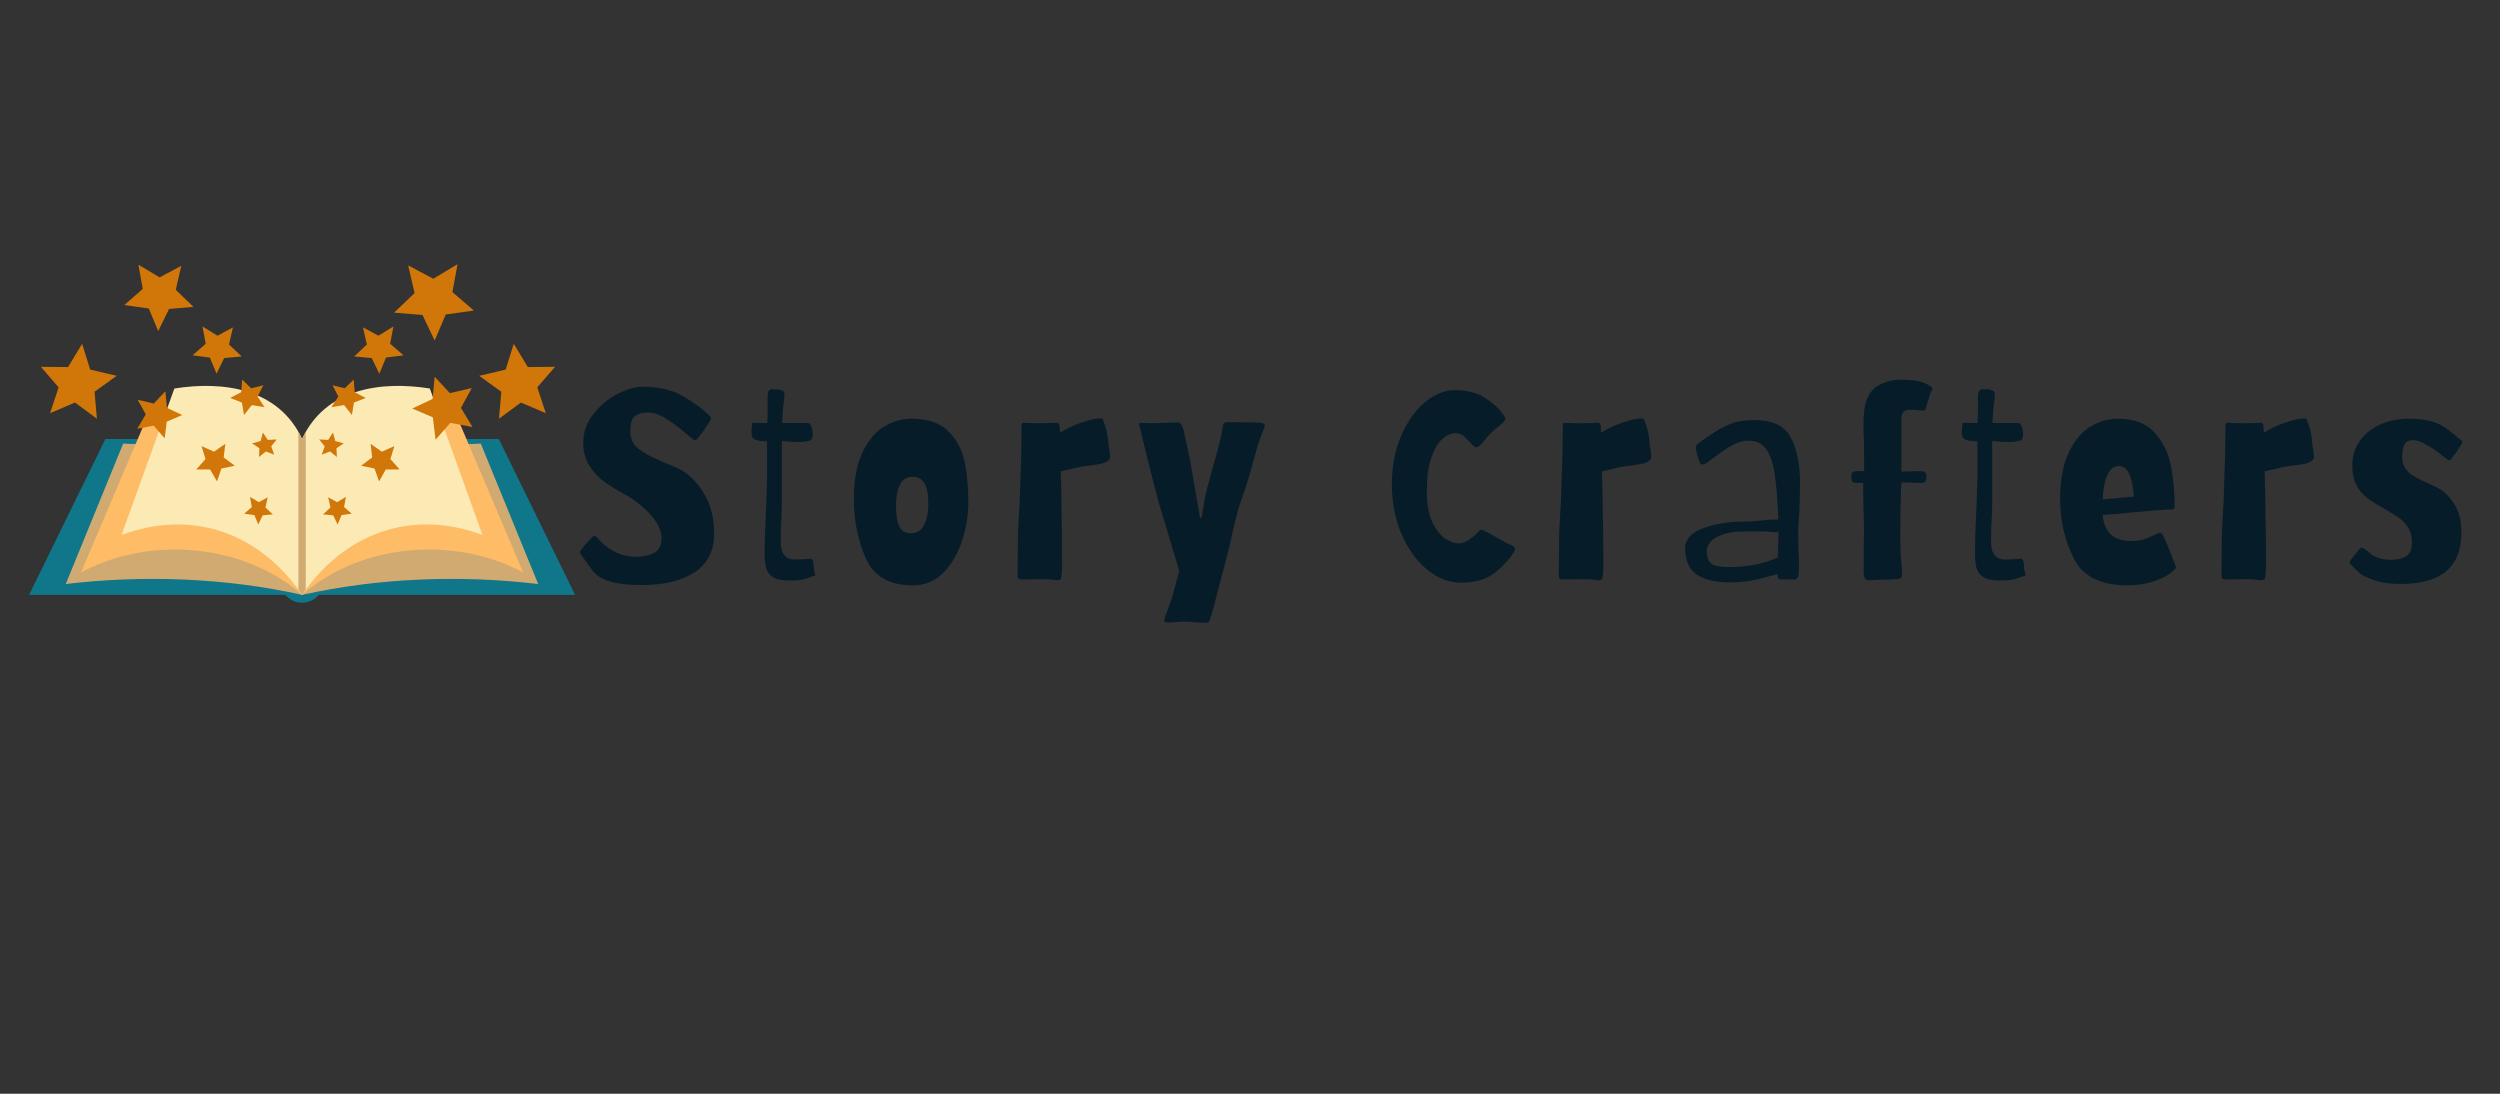 <svg xmlns="http://www.w3.org/2000/svg" xmlns:xlink="http://www.w3.org/1999/xlink" width="800" zoomAndPan="magnify" viewBox="0 0 600 262.5" height="350" preserveAspectRatio="xMidYMid meet" version="1.0"><rect x="0" y="0" width="600" height="262.5" fill="#333333" stroke="none"/><defs><g/><clipPath id="949bd6cc98"><path d="M 6.984 105 L 73 105 L 73 143 L 6.984 143 Z M 6.984 105 " clip-rule="nonzero"/></clipPath><clipPath id="01701ad373"><path d="M 67.262 105.344 L 137.984 105.344 L 137.984 144.648 L 67.262 144.648 Z M 67.262 105.344 " clip-rule="nonzero"/></clipPath><clipPath id="34ba44944a"><path d="M 9 63.414 L 67 63.414 L 67 126 L 9 126 Z M 9 63.414 " clip-rule="nonzero"/></clipPath><clipPath id="ef170faaad"><path d="M 94 63.414 L 114 63.414 L 114 82 L 94 82 Z M 94 63.414 " clip-rule="nonzero"/></clipPath></defs><g clip-path="url(#949bd6cc98)"><path fill="#10778a" d="M 72.504 142.766 L 6.984 142.766 L 25.301 105.359 L 72.504 105.359 L 72.504 142.766 " fill-opacity="1" fill-rule="evenodd"/></g><g clip-path="url(#01701ad373)"><path fill="#10778a" d="M 76.488 142.766 L 138.02 142.766 L 119.707 105.359 L 72.504 105.359 L 72.504 134.352 C 69.625 134.352 67.359 136.68 67.359 139.5 C 67.359 142.379 69.625 144.648 72.504 144.648 C 74.109 144.648 75.547 143.93 76.488 142.766 " fill-opacity="1" fill-rule="evenodd"/></g><path fill="#d1aa72" d="M 72.504 142.766 C 54.188 138.672 34.379 137.953 15.785 140.164 C 20.375 128.93 24.969 117.699 29.562 106.465 C 33.492 106.742 40.297 106.301 44.227 106.578 C 51.863 111.168 57.949 116.922 65.586 121.574 C 67.855 128.656 70.18 135.68 72.504 142.766 " fill-opacity="1" fill-rule="evenodd"/><path fill="#d1aa72" d="M 72.504 142.766 C 90.82 138.672 110.629 137.953 129.164 140.164 C 124.574 128.93 119.98 117.699 115.391 106.465 C 111.516 106.742 104.652 106.301 100.727 106.578 C 93.145 111.168 87.059 116.922 79.418 121.574 C 77.094 128.656 74.828 135.68 72.504 142.766 " fill-opacity="1" fill-rule="evenodd"/><path fill="#ffbc66" d="M 72.504 142.766 C 58.449 130.371 35.762 128.543 19.438 137.395 C 24.691 125.004 29.949 112.664 35.207 100.32 C 48.484 97.832 60.938 99.27 72.504 105.359 L 72.504 142.766 " fill-opacity="1" fill-rule="evenodd"/><path fill="#ffbc66" d="M 72.504 142.766 C 86.559 130.371 109.191 128.543 125.57 137.395 C 120.312 125.004 115.059 112.664 109.801 100.32 C 96.52 97.832 84.016 99.27 72.504 105.359 L 72.504 142.766 " fill-opacity="1" fill-rule="evenodd"/><path fill="#fbeab4" d="M 72.504 142.766 C 62.598 128.266 46.605 121.957 29.176 128.379 C 33.383 116.645 37.641 104.914 41.848 93.242 C 53.633 91.359 66.914 93.242 72.504 105.359 C 78.09 93.242 91.371 91.359 103.16 93.242 C 107.363 104.914 111.57 116.645 115.777 128.379 C 98.348 121.957 82.41 128.266 72.504 142.766 " fill-opacity="1" fill-rule="evenodd"/><path fill="#d1aa72" d="M 72.504 142.766 C 72.227 142.379 71.895 141.938 71.617 141.492 L 71.617 103.645 C 71.895 104.195 72.227 104.75 72.504 105.359 C 72.781 104.75 73.055 104.195 73.387 103.645 L 73.387 141.492 C 73.113 141.938 72.781 142.379 72.504 142.766 " fill-opacity="1" fill-rule="evenodd"/><g clip-path="url(#34ba44944a)"><path fill="#d17609" d="M 33.215 63.523 L 38.305 66.566 L 43.508 63.801 L 42.18 69.555 L 46.438 73.652 L 40.574 74.148 L 37.973 79.461 L 35.707 74.039 L 29.84 73.207 L 34.266 69.336 Z M 9.809 88.039 L 16.336 88.094 L 19.711 82.504 L 21.648 88.703 L 28.016 90.195 L 22.699 94.016 L 23.254 100.488 L 17.996 96.613 L 12.02 99.16 L 14.07 92.965 Z M 33.051 95.953 L 36.922 96.836 L 39.688 93.902 L 40.078 97.887 L 43.727 99.602 L 40.02 101.207 L 39.523 105.195 L 36.867 102.148 L 32.938 102.922 L 34.984 99.438 Z M 58.117 91.082 L 60.273 93.184 L 63.207 92.465 L 61.824 95.176 L 63.48 97.723 L 60.438 97.223 L 58.559 99.602 L 58.059 96.613 L 55.238 95.508 L 57.895 94.125 Z M 63.098 103.809 L 64.258 105.578 L 66.418 105.469 L 65.09 107.129 L 65.809 109.121 L 63.812 108.348 L 62.156 109.676 L 62.266 107.574 L 60.496 106.41 L 62.543 105.859 Z M 48.375 107.074 L 51.367 108.402 L 54.078 106.52 L 53.688 109.785 L 56.344 111.777 L 53.137 112.441 L 52.086 115.539 L 50.426 112.664 L 47.102 112.664 L 49.32 110.172 Z M 59.996 119.25 L 62.098 120.52 L 64.258 119.355 L 63.707 121.793 L 65.477 123.453 L 63.039 123.676 L 61.988 125.887 L 61.047 123.621 L 58.613 123.289 L 60.438 121.684 Z M 48.598 78.355 L 52.195 80.566 L 55.902 78.578 L 54.961 82.672 L 58.004 85.551 L 53.801 85.938 L 51.973 89.699 L 50.367 85.824 L 46.219 85.27 L 49.375 82.504 L 48.598 78.355 " fill-opacity="1" fill-rule="evenodd"/></g><g clip-path="url(#ef170faaad)"><path fill="#d17609" d="M 109.801 63.414 L 103.988 66.898 L 97.957 63.691 L 99.504 70.332 L 94.582 75.035 L 101.391 75.59 L 104.32 81.73 L 106.977 75.477 L 113.727 74.535 L 108.582 70.109 L 109.801 63.414 " fill-opacity="1" fill-rule="evenodd"/></g><path fill="#d17609" d="M 133.207 88.039 L 126.676 88.094 L 123.301 82.504 L 121.363 88.703 L 115.004 90.195 L 120.312 94.016 L 119.762 100.488 L 125.016 96.613 L 130.992 99.16 L 128.949 92.965 L 133.207 88.039 " fill-opacity="1" fill-rule="evenodd"/><path fill="#d17609" d="M 113.23 93.129 L 107.973 94.348 L 104.32 90.418 L 103.824 95.73 L 98.953 98.055 L 103.879 100.156 L 104.543 105.527 L 108.082 101.484 L 113.398 102.48 L 110.629 97.887 L 113.23 93.129 " fill-opacity="1" fill-rule="evenodd"/><path fill="#d17609" d="M 84.898 91.082 L 82.742 93.184 L 79.809 92.465 L 81.191 95.176 L 79.531 97.723 L 82.574 97.223 L 84.457 99.602 L 84.953 96.613 L 87.777 95.508 L 85.121 94.125 L 84.898 91.082 " fill-opacity="1" fill-rule="evenodd"/><path fill="#d17609" d="M 79.918 103.809 L 78.754 105.578 L 76.598 105.469 L 77.926 107.129 L 77.207 109.121 L 79.199 108.348 L 80.859 109.676 L 80.75 107.574 L 82.516 106.41 L 80.469 105.859 L 79.918 103.809 " fill-opacity="1" fill-rule="evenodd"/><path fill="#d17609" d="M 94.641 107.074 L 91.648 108.402 L 88.938 106.52 L 89.324 109.785 L 86.668 111.777 L 89.879 112.441 L 90.984 115.539 L 92.59 112.664 L 95.91 112.664 L 93.695 110.172 L 94.641 107.074 " fill-opacity="1" fill-rule="evenodd"/><path fill="#d17609" d="M 83.02 119.25 L 80.914 120.52 L 78.754 119.355 L 79.312 121.793 L 77.539 123.453 L 79.973 123.676 L 81.027 125.887 L 81.969 123.621 L 84.402 123.289 L 82.574 121.684 L 83.02 119.25 " fill-opacity="1" fill-rule="evenodd"/><path fill="#d17609" d="M 94.414 78.355 L 90.82 80.566 L 87.113 78.574 L 88.055 82.672 L 85.012 85.547 L 89.215 85.934 L 91.039 89.699 L 92.645 85.824 L 96.852 85.27 L 93.641 82.504 L 94.414 78.355 " fill-opacity="1" fill-rule="evenodd"/><g fill="#071c29" fill-opacity="1"><g transform="translate(136.817, 139.063)"><g><path d="M 17.094 1.359 C 10.906 1.359 6.973 0.164 5.297 -2.219 C 3.617 -4.613 2.734 -5.852 2.641 -5.938 C 2.473 -6.156 2.391 -6.367 2.391 -6.578 C 2.391 -6.711 2.562 -6.992 2.906 -7.422 C 3.457 -8.191 4.273 -9.113 5.359 -10.188 C 5.523 -10.363 5.695 -10.453 5.875 -10.453 C 6.082 -10.453 6.316 -10.289 6.578 -9.969 C 6.836 -9.645 7.051 -9.395 7.219 -9.219 C 9.758 -6.688 12.645 -5.422 15.875 -5.422 C 17.508 -5.422 18.926 -5.734 20.125 -6.359 C 21.332 -6.984 21.938 -8.156 21.938 -9.875 C 21.938 -12.844 19.594 -16.004 14.906 -19.359 C 14.125 -19.867 13.391 -20.297 12.703 -20.641 C 10.898 -21.629 9.352 -22.598 8.062 -23.547 C 6.77 -24.492 5.629 -25.738 4.641 -27.281 C 3.648 -28.832 3.156 -30.641 3.156 -32.703 C 3.156 -35.285 3.961 -37.609 5.578 -39.672 C 7.191 -41.742 9.129 -43.359 11.391 -44.516 C 13.648 -45.672 15.617 -46.25 17.297 -46.25 C 21.379 -46.25 24.742 -45.441 27.391 -43.828 C 30.035 -42.223 32.086 -40.688 33.547 -39.219 C 33.723 -39.051 33.812 -38.859 33.812 -38.641 C 33.812 -38.516 33.754 -38.352 33.641 -38.156 C 33.535 -37.969 33.461 -37.828 33.422 -37.734 C 33.203 -37.441 32.844 -36.914 32.344 -36.156 C 31.852 -35.406 31.457 -34.859 31.156 -34.516 C 31.031 -34.336 30.891 -34.148 30.734 -33.953 C 30.586 -33.766 30.457 -33.629 30.344 -33.547 C 30.238 -33.461 30.082 -33.422 29.875 -33.422 C 29.781 -33.422 29.57 -33.555 29.25 -33.828 C 28.938 -34.109 28.629 -34.359 28.328 -34.578 C 26.598 -36.086 24.914 -37.379 23.281 -38.453 C 21.656 -39.523 20.086 -40.062 18.578 -40.062 C 17.379 -40.062 16.391 -39.789 15.609 -39.25 C 14.836 -38.719 14.453 -37.504 14.453 -35.609 C 14.453 -33.766 15.141 -32.32 16.516 -31.281 C 17.891 -30.25 19.719 -29.266 22 -28.328 C 22.219 -28.234 23.473 -27.691 25.766 -26.703 C 28.066 -25.711 30.109 -23.82 31.891 -21.031 C 33.68 -18.238 34.578 -14.906 34.578 -11.031 C 34.578 -6.906 33.031 -3.805 29.938 -1.734 C 26.844 0.328 22.562 1.359 17.094 1.359 Z M 17.094 1.359 "/></g></g></g><g fill="#071c29" fill-opacity="1"><g transform="translate(179.382, 139.063)"><g><path d="M 10.062 0.266 C 8.344 0.266 7.051 0.004 6.188 -0.516 C 5.332 -1.035 4.773 -1.754 4.516 -2.672 C 4.254 -3.598 4.125 -4.859 4.125 -6.453 L 4.188 -10.453 L 4.516 -18.062 L 4.703 -23.734 L 4.703 -33.156 C 2.641 -33.156 1.457 -33.5 1.156 -34.188 C 1.031 -34.531 0.969 -34.898 0.969 -35.297 C 0.969 -35.723 1 -36.129 1.062 -36.516 C 1.125 -36.898 1.156 -37.266 1.156 -37.609 C 1.938 -37.566 3.117 -37.547 4.703 -37.547 L 4.781 -37.812 L 4.844 -40.25 L 4.844 -43.031 C 4.801 -44.062 4.875 -44.758 5.062 -45.125 C 5.258 -45.488 5.551 -45.672 5.938 -45.672 C 6.156 -45.672 6.328 -45.648 6.453 -45.609 L 6.578 -45.609 C 6.66 -45.609 6.812 -45.617 7.031 -45.641 C 7.25 -45.66 7.441 -45.629 7.609 -45.547 C 8.473 -45.422 8.906 -45.055 8.906 -44.453 C 8.906 -44.316 8.863 -43.82 8.781 -42.969 C 8.562 -41.457 8.41 -39.648 8.328 -37.547 L 14.516 -37.547 C 14.859 -37.547 15.133 -37.254 15.344 -36.672 C 15.562 -36.098 15.672 -35.488 15.672 -34.844 C 15.672 -33.977 15.477 -33.484 15.094 -33.359 C 14.281 -33.098 13.289 -32.969 12.125 -32.969 C 11.094 -32.969 9.805 -33.051 8.266 -33.219 L 8.266 -17.938 L 8.188 -15.359 C 8.062 -13.68 8 -11.938 8 -10.125 L 8 -8.844 C 8 -7.469 8.301 -6.445 8.906 -5.781 C 9.508 -5.113 10.305 -4.781 11.297 -4.781 C 12.234 -4.781 13.047 -4.812 13.734 -4.875 C 14.43 -4.938 14.926 -4.969 15.219 -4.969 C 15.695 -4.969 15.938 -4.129 15.938 -2.453 L 16.188 -1.422 C 16.32 -1.117 16.301 -0.945 16.125 -0.906 C 14.75 -0.383 13.727 -0.062 13.062 0.062 C 12.395 0.195 11.395 0.266 10.062 0.266 Z M 10.062 0.266 "/></g></g></g><g fill="#071c29" fill-opacity="1"><g transform="translate(202.343, 139.063)"><g><path d="M 16.781 1.422 C 11.102 1.422 7.316 -0.758 5.422 -5.125 C 3.523 -9.488 2.578 -14.164 2.578 -19.156 C 2.578 -23.977 3.305 -27.836 4.766 -30.734 C 6.234 -33.641 8.008 -35.672 10.094 -36.828 C 12.176 -37.992 14.273 -38.578 16.391 -38.578 C 20.348 -38.578 23.336 -37.535 25.359 -35.453 C 27.379 -33.367 28.664 -30.895 29.219 -28.031 C 29.781 -25.164 30.062 -21.953 30.062 -18.391 C 30.062 -15.504 29.578 -12.523 28.609 -9.453 C 27.641 -6.379 26.156 -3.797 24.156 -1.703 C 22.156 0.379 19.695 1.422 16.781 1.422 Z M 16.328 -11.094 C 17.742 -11.094 18.785 -11.758 19.453 -13.094 C 20.117 -14.426 20.453 -16.039 20.453 -17.938 C 20.453 -20.383 20.141 -22.113 19.516 -23.125 C 18.891 -24.133 17.953 -24.641 16.703 -24.641 C 14.035 -24.641 12.703 -22.234 12.703 -17.422 C 12.703 -15.609 12.938 -14.098 13.406 -12.891 C 13.883 -11.691 14.859 -11.094 16.328 -11.094 Z M 16.328 -11.094 "/></g></g></g><g fill="#071c29" fill-opacity="1"><g transform="translate(240.394, 139.063)"><g><path d="M 13.219 0.188 C 13.176 0.188 12.844 0.145 12.219 0.062 C 11.602 -0.02 10.773 -0.062 9.734 -0.062 L 4.781 0 C 4.133 0 3.812 -0.258 3.812 -0.781 C 3.812 -0.945 3.82 -1.523 3.844 -2.516 C 3.863 -3.504 3.875 -5.203 3.875 -7.609 C 3.875 -10.066 3.945 -12.43 4.094 -14.703 C 4.25 -16.984 4.328 -18.254 4.328 -18.516 L 4.703 -30.188 L 4.781 -36.844 C 4.781 -37.312 4.883 -37.566 5.094 -37.609 C 5.312 -37.609 5.785 -37.586 6.516 -37.547 C 7.242 -37.504 8.172 -37.484 9.297 -37.484 C 10.148 -37.484 10.992 -37.504 11.828 -37.547 C 12.672 -37.586 13.18 -37.609 13.359 -37.609 C 13.484 -37.609 13.598 -37.531 13.703 -37.375 C 13.816 -37.227 13.875 -37.113 13.875 -37.031 L 14 -35.219 C 15.457 -36.164 17.164 -36.973 19.125 -37.641 C 21.082 -38.305 22.578 -38.641 23.609 -38.641 C 23.867 -38.641 24.039 -38.617 24.125 -38.578 C 24.219 -38.535 24.316 -38.352 24.422 -38.031 C 24.523 -37.707 24.617 -37.438 24.703 -37.219 C 25.141 -36.145 25.422 -34.859 25.547 -33.359 C 25.586 -32.672 25.695 -31.875 25.875 -30.969 C 25.957 -30.582 26 -30.109 26 -29.547 C 26 -29.203 25.977 -29.008 25.938 -28.969 C 25.594 -28.445 25.078 -28.086 24.391 -27.891 C 23.703 -27.703 22.691 -27.523 21.359 -27.359 C 19.68 -27.18 18.238 -26.922 17.031 -26.578 L 14.188 -25.938 L 14.266 -23.359 C 14.266 -21.93 14.285 -21.195 14.328 -21.156 L 14.391 -15.672 C 14.473 -12.836 14.516 -8.969 14.516 -4.062 C 14.516 -2.164 14.43 -0.898 14.266 -0.266 C 14.266 0.035 13.914 0.188 13.219 0.188 Z M 13.219 0.188 "/></g></g></g><g fill="#071c29" fill-opacity="1"><g transform="translate(272.577, 139.063)"><g><path d="M 16.703 10.391 C 16.055 10.43 15.156 10.391 14 10.266 C 13.133 10.172 12.297 10.125 11.484 10.125 C 11.305 10.125 10.773 10.156 9.891 10.219 C 9.016 10.289 8.297 10.328 7.734 10.328 C 7.266 10.328 7.008 10.305 6.969 10.266 C 6.883 10.211 6.844 10.082 6.844 9.875 C 6.844 9.613 6.895 9.352 7 9.094 C 7.102 8.832 7.156 8.68 7.156 8.641 L 8.062 6.125 C 8.145 5.957 8.227 5.723 8.312 5.422 C 8.406 5.117 8.535 4.754 8.703 4.328 L 10.453 -2 L 5.422 -18.781 C 4.734 -21.352 3.926 -24.5 3 -28.219 C 2.07 -31.945 1.375 -34.801 0.906 -36.781 C 0.82 -37.031 0.781 -37.176 0.781 -37.219 C 0.781 -37.477 0.992 -37.609 1.422 -37.609 C 1.68 -37.609 1.973 -37.586 2.297 -37.547 C 2.617 -37.504 2.953 -37.484 3.297 -37.484 L 6 -37.547 L 9.422 -37.672 C 10.109 -37.711 10.555 -37.625 10.766 -37.406 C 10.984 -37.195 11.18 -36.789 11.359 -36.188 C 11.359 -36.445 11.914 -33.953 13.031 -28.703 L 14.578 -19.734 L 15.422 -14.844 L 15.812 -14.844 L 16.516 -18.969 C 16.598 -19.738 16.844 -20.852 17.25 -22.312 C 17.664 -23.781 17.914 -24.688 18 -25.031 C 18.258 -26.145 18.625 -27.457 19.094 -28.969 C 19.227 -29.477 19.52 -30.57 19.969 -32.25 C 20.414 -33.938 20.688 -35.188 20.781 -36 C 20.863 -36.812 21.02 -37.316 21.25 -37.516 C 21.488 -37.711 21.781 -37.797 22.125 -37.766 C 22.469 -37.742 22.707 -37.734 22.844 -37.734 C 26.582 -37.734 28.945 -37.691 29.938 -37.609 C 30.625 -37.523 30.969 -37.332 30.969 -37.031 C 30.969 -36.945 30.926 -36.688 30.844 -36.25 C 30.707 -36 30.52 -35.57 30.281 -34.969 C 30.051 -34.363 29.867 -33.867 29.734 -33.484 C 29.305 -32.191 29.094 -31.547 29.094 -31.547 C 27.594 -25.828 26.328 -21.633 25.297 -18.969 C 24.859 -17.801 24.379 -16.129 23.859 -13.953 C 23.348 -11.785 23.031 -10.406 22.906 -9.812 C 22.645 -8.52 22.344 -7.27 22 -6.062 C 21.613 -4.426 21.117 -2.516 20.516 -0.328 L 19.094 5.094 C 18.969 5.781 18.723 6.703 18.359 7.859 C 17.992 9.023 17.785 9.676 17.734 9.812 C 17.691 10.195 17.348 10.391 16.703 10.391 Z M 16.703 10.391 "/></g></g></g><g fill="#071c29" fill-opacity="1"><g transform="translate(309.467, 139.063)"><g/></g></g><g fill="#071c29" fill-opacity="1"><g transform="translate(331.654, 139.063)"><g><path d="M 18.906 0.781 C 16.102 0.781 13.422 -0.258 10.859 -2.344 C 8.305 -4.438 6.254 -7.289 4.703 -10.906 C 3.16 -14.52 2.391 -18.5 2.391 -22.844 C 2.391 -27.145 3.129 -31.016 4.609 -34.453 C 6.098 -37.891 8.004 -40.578 10.328 -42.516 C 12.648 -44.453 15.035 -45.422 17.484 -45.422 C 20.535 -45.422 22.992 -44.785 24.859 -43.516 C 26.734 -42.242 28.082 -41.031 28.906 -39.875 C 29.07 -39.613 29.227 -39.375 29.375 -39.156 C 29.531 -38.945 29.609 -38.734 29.609 -38.516 C 29.609 -38.254 29.375 -37.91 28.906 -37.484 C 26.926 -35.93 25.504 -34.578 24.641 -33.422 C 24.211 -32.859 23.848 -32.438 23.547 -32.156 C 23.242 -31.875 22.941 -31.734 22.641 -31.734 C 22.336 -31.734 21.992 -31.953 21.609 -32.391 C 20.711 -33.379 20.016 -34.078 19.516 -34.484 C 19.023 -34.891 18.43 -35.094 17.734 -35.094 C 16.66 -35.094 15.598 -34.641 14.547 -33.734 C 13.492 -32.836 12.602 -31.344 11.875 -29.25 C 11.145 -27.164 10.781 -24.488 10.781 -21.219 C 10.781 -18.039 11.238 -15.516 12.156 -13.641 C 13.082 -11.773 14.133 -10.473 15.312 -9.734 C 16.5 -9.004 17.523 -8.641 18.391 -8.641 C 19.16 -8.641 19.953 -8.91 20.766 -9.453 C 21.586 -9.992 22.301 -10.562 22.906 -11.156 C 22.988 -11.25 23.125 -11.398 23.312 -11.609 C 23.508 -11.828 23.695 -11.938 23.875 -11.938 C 24.082 -11.938 24.336 -11.848 24.641 -11.672 L 30.125 -8.641 C 30.301 -8.555 30.57 -8.438 30.938 -8.281 C 31.301 -8.133 31.555 -7.992 31.703 -7.859 C 31.859 -7.734 31.938 -7.566 31.938 -7.359 C 31.938 -7.141 31.867 -6.898 31.734 -6.641 C 30.797 -5.055 29.316 -3.422 27.297 -1.734 C 25.273 -0.055 22.477 0.781 18.906 0.781 Z M 18.906 0.781 "/></g></g></g><g fill="#071c29" fill-opacity="1"><g transform="translate(370.285, 139.063)"><g><path d="M 13.219 0.188 C 13.176 0.188 12.844 0.145 12.219 0.062 C 11.602 -0.02 10.773 -0.062 9.734 -0.062 L 4.781 0 C 4.133 0 3.812 -0.258 3.812 -0.781 C 3.812 -0.945 3.82 -1.523 3.844 -2.516 C 3.863 -3.504 3.875 -5.203 3.875 -7.609 C 3.875 -10.066 3.945 -12.43 4.094 -14.703 C 4.25 -16.984 4.328 -18.254 4.328 -18.516 L 4.703 -30.188 L 4.781 -36.844 C 4.781 -37.312 4.883 -37.566 5.094 -37.609 C 5.312 -37.609 5.785 -37.586 6.516 -37.547 C 7.242 -37.504 8.172 -37.484 9.297 -37.484 C 10.148 -37.484 10.992 -37.504 11.828 -37.547 C 12.672 -37.586 13.18 -37.609 13.359 -37.609 C 13.484 -37.609 13.598 -37.531 13.703 -37.375 C 13.816 -37.227 13.875 -37.113 13.875 -37.031 L 14 -35.219 C 15.457 -36.164 17.164 -36.973 19.125 -37.641 C 21.082 -38.305 22.578 -38.641 23.609 -38.641 C 23.867 -38.641 24.039 -38.617 24.125 -38.578 C 24.219 -38.535 24.316 -38.352 24.422 -38.031 C 24.523 -37.707 24.617 -37.438 24.703 -37.219 C 25.141 -36.145 25.422 -34.859 25.547 -33.359 C 25.586 -32.672 25.695 -31.875 25.875 -30.969 C 25.957 -30.582 26 -30.109 26 -29.547 C 26 -29.203 25.977 -29.008 25.938 -28.969 C 25.594 -28.445 25.078 -28.086 24.391 -27.891 C 23.703 -27.703 22.691 -27.523 21.359 -27.359 C 19.68 -27.18 18.238 -26.922 17.031 -26.578 L 14.188 -25.938 L 14.266 -23.359 C 14.266 -21.93 14.285 -21.195 14.328 -21.156 L 14.391 -15.672 C 14.473 -12.836 14.516 -8.969 14.516 -4.062 C 14.516 -2.164 14.43 -0.898 14.266 -0.266 C 14.266 0.035 13.914 0.188 13.219 0.188 Z M 13.219 0.188 "/></g></g></g><g fill="#071c29" fill-opacity="1"><g transform="translate(402.468, 139.063)"><g><path d="M 12.328 0.703 C 9.18 0.703 6.66 0.082 4.766 -1.156 C 2.879 -2.406 1.938 -4.625 1.938 -7.812 C 2.156 -9.875 3.68 -11.398 6.516 -12.391 C 9.359 -13.379 12.539 -13.875 16.062 -13.875 C 17.176 -13.875 18.508 -13.957 20.062 -14.125 C 21.613 -14.301 23.035 -14.391 24.328 -14.391 C 24.148 -19.035 23.859 -22.68 23.453 -25.328 C 23.047 -27.973 22.359 -29.961 21.391 -31.297 C 20.422 -32.629 19.055 -33.297 17.297 -33.297 C 16.004 -33.297 14.773 -32.992 13.609 -32.391 C 12.453 -31.785 11.016 -30.836 9.297 -29.547 C 7.867 -28.516 7.156 -28 7.156 -28 C 7.113 -28 6.973 -27.922 6.734 -27.766 C 6.504 -27.617 6.281 -27.566 6.062 -27.609 C 5.676 -27.691 5.484 -27.883 5.484 -28.188 C 5.305 -28.445 5.098 -29.031 4.859 -29.938 C 4.629 -30.844 4.516 -31.488 4.516 -31.875 C 4.516 -32.125 4.773 -32.426 5.297 -32.781 C 7.484 -34.406 9.336 -35.613 10.859 -36.406 C 12.391 -37.207 13.703 -37.711 14.797 -37.922 C 15.898 -38.141 17.18 -38.25 18.641 -38.25 C 22.941 -38.25 25.832 -36.863 27.312 -34.094 C 28.801 -31.32 29.547 -27.633 29.547 -23.031 C 29.547 -21.82 29.504 -20.188 29.422 -18.125 C 29.422 -16.883 29.332 -15.055 29.156 -12.641 L 29.094 -11.094 L 29.156 -7.297 C 29.25 -5.566 29.297 -4.254 29.297 -3.359 L 29.219 -1.422 C 29.133 -0.43 28.75 0.062 28.062 0.062 L 27.547 0 L 24.906 0 C 24.727 0 24.562 -0.07 24.406 -0.219 C 24.258 -0.375 24.188 -0.562 24.188 -0.781 L 24.188 -1.297 C 21.613 -0.555 19.551 -0.039 18 0.25 C 16.445 0.551 14.555 0.703 12.328 0.703 Z M 12.391 -2.969 C 16.992 -2.969 20.926 -3.742 24.188 -5.297 L 24.391 -11.297 C 22.367 -11.461 20.625 -11.547 19.156 -11.547 L 15.359 -11.484 C 13.297 -11.484 11.445 -11.082 9.812 -10.281 C 8.176 -9.488 7.289 -8.383 7.156 -6.969 C 7.156 -5.414 7.52 -4.359 8.25 -3.797 C 8.988 -3.242 10.367 -2.969 12.391 -2.969 Z M 12.391 -2.969 "/></g></g></g><g fill="#071c29" fill-opacity="1"><g transform="translate(442.067, 139.063)"><g><path d="M 6.266 0.188 C 5.484 0.188 5.133 -0.691 5.219 -2.453 L 5.219 -7.812 L 5.297 -11.297 C 5.297 -12.578 5.25 -14.508 5.156 -17.094 L 5.094 -21.219 L 5.094 -23.156 L 3.812 -23.156 C 3.207 -23.156 2.805 -23.219 2.609 -23.344 C 2.422 -23.477 2.328 -23.719 2.328 -24.062 L 2.266 -24.906 C 2.266 -25.332 2.379 -25.617 2.609 -25.766 C 2.848 -25.922 3.312 -26 4 -26 L 5.297 -26 C 5.336 -26.77 5.348 -27.477 5.328 -28.125 C 5.305 -28.77 5.297 -29.332 5.297 -29.812 L 5.297 -32.125 C 5.297 -33.07 5.27 -33.805 5.219 -34.328 L 5.156 -37.031 C 5.156 -39.738 5.414 -41.758 5.938 -43.094 C 6.539 -44.77 7.602 -45.992 9.125 -46.766 C 10.656 -47.547 12.301 -47.938 14.062 -47.938 C 15.82 -47.938 17.227 -47.828 18.281 -47.609 C 19.344 -47.398 20.391 -46.945 21.422 -46.25 C 21.723 -46.082 21.785 -45.828 21.609 -45.484 C 21.348 -45.055 21.133 -44.52 20.969 -43.875 L 20.391 -42 C 20.348 -41.914 20.27 -41.645 20.156 -41.188 C 20.051 -40.738 19.91 -40.516 19.734 -40.516 C 19.441 -40.516 18.984 -40.547 18.359 -40.609 C 17.734 -40.672 17.035 -40.703 16.266 -40.703 C 15.566 -40.703 15.066 -40.539 14.766 -40.219 C 14.473 -39.895 14.305 -39.348 14.266 -38.578 L 14.266 -25.875 L 16.516 -25.938 C 16.984 -25.977 17.648 -26 18.516 -26 C 19.203 -26 19.664 -25.91 19.906 -25.734 C 20.145 -25.566 20.266 -25.289 20.266 -24.906 L 20.188 -24.062 C 20.188 -23.719 20.086 -23.477 19.891 -23.344 C 19.703 -23.219 19.305 -23.156 18.703 -23.156 C 17.93 -23.156 17.312 -23.176 16.844 -23.219 L 14.266 -23.297 C 14.211 -22.609 14.188 -21.852 14.188 -21.031 C 14.145 -20.727 14.125 -20.234 14.125 -19.547 C 14.125 -18.598 14.102 -17.91 14.062 -17.484 C 14.062 -17.141 14.051 -16.707 14.031 -16.188 C 14.008 -15.676 14.02 -15.078 14.062 -14.391 C 14.02 -13.484 14 -12.211 14 -10.578 C 14 -7.742 14.129 -5.098 14.391 -2.641 C 14.43 -2.211 14.453 -1.719 14.453 -1.156 C 14.453 -0.812 14.352 -0.551 14.156 -0.375 C 13.969 -0.207 13.633 -0.102 13.156 -0.062 C 12.426 0.02 11.113 0.062 9.219 0.062 C 8.75 0.102 8.211 0.125 7.609 0.125 C 7.484 0.164 7.035 0.188 6.266 0.188 Z M 6.266 0.188 "/></g></g></g><g fill="#071c29" fill-opacity="1"><g transform="translate(469.864, 139.063)"><g><path d="M 10.062 0.266 C 8.344 0.266 7.051 0.004 6.188 -0.516 C 5.332 -1.035 4.773 -1.754 4.516 -2.672 C 4.254 -3.598 4.125 -4.859 4.125 -6.453 L 4.188 -10.453 L 4.516 -18.062 L 4.703 -23.734 L 4.703 -33.156 C 2.641 -33.156 1.457 -33.5 1.156 -34.188 C 1.031 -34.531 0.969 -34.898 0.969 -35.297 C 0.969 -35.723 1 -36.129 1.062 -36.516 C 1.125 -36.898 1.156 -37.266 1.156 -37.609 C 1.938 -37.566 3.117 -37.547 4.703 -37.547 L 4.781 -37.812 L 4.844 -40.25 L 4.844 -43.031 C 4.801 -44.062 4.875 -44.758 5.062 -45.125 C 5.258 -45.488 5.551 -45.672 5.938 -45.672 C 6.156 -45.672 6.328 -45.648 6.453 -45.609 L 6.578 -45.609 C 6.66 -45.609 6.812 -45.617 7.031 -45.641 C 7.25 -45.66 7.441 -45.629 7.609 -45.547 C 8.473 -45.422 8.906 -45.055 8.906 -44.453 C 8.906 -44.316 8.863 -43.82 8.781 -42.969 C 8.562 -41.457 8.41 -39.648 8.328 -37.547 L 14.516 -37.547 C 14.859 -37.547 15.133 -37.254 15.344 -36.672 C 15.562 -36.098 15.672 -35.488 15.672 -34.844 C 15.672 -33.977 15.477 -33.484 15.094 -33.359 C 14.281 -33.098 13.289 -32.969 12.125 -32.969 C 11.094 -32.969 9.805 -33.051 8.266 -33.219 L 8.266 -17.938 L 8.188 -15.359 C 8.062 -13.68 8 -11.938 8 -10.125 L 8 -8.844 C 8 -7.469 8.301 -6.445 8.906 -5.781 C 9.508 -5.113 10.305 -4.781 11.297 -4.781 C 12.234 -4.781 13.047 -4.812 13.734 -4.875 C 14.43 -4.938 14.926 -4.969 15.219 -4.969 C 15.695 -4.969 15.938 -4.129 15.938 -2.453 L 16.188 -1.422 C 16.32 -1.117 16.301 -0.945 16.125 -0.906 C 14.75 -0.383 13.727 -0.062 13.062 0.062 C 12.395 0.195 11.395 0.266 10.062 0.266 Z M 10.062 0.266 "/></g></g></g><g fill="#071c29" fill-opacity="1"><g transform="translate(492.825, 139.063)"><g><path d="M 17.734 1.422 C 11.285 1.422 6.984 -0.758 4.828 -5.125 C 2.68 -9.488 1.609 -14.164 1.609 -19.156 C 1.609 -23.977 2.336 -27.836 3.797 -30.734 C 5.266 -33.641 7.039 -35.672 9.125 -36.828 C 11.219 -37.992 13.316 -38.578 15.422 -38.578 C 19.379 -38.578 22.359 -37.438 24.359 -35.156 C 26.359 -32.875 27.645 -30.219 28.219 -27.188 C 28.801 -24.156 29.094 -20.879 29.094 -17.359 C 29.094 -17.055 28.879 -16.863 28.453 -16.781 C 27.035 -16.781 23.766 -16.539 18.641 -16.062 C 17.828 -15.977 16.836 -15.879 15.672 -15.766 C 14.516 -15.66 13.227 -15.566 11.812 -15.484 C 12.195 -11.305 14.453 -9.219 18.578 -9.219 C 19.953 -9.219 21.016 -9.348 21.766 -9.609 C 22.523 -9.867 23.742 -10.406 25.422 -11.219 C 25.723 -11.219 25.988 -11.047 26.219 -10.703 C 26.457 -10.359 26.789 -9.648 27.219 -8.578 C 27.352 -8.367 27.516 -7.961 27.703 -7.359 C 27.898 -6.754 28.086 -6.301 28.266 -6 C 29.078 -3.938 29.461 -2.863 29.422 -2.781 C 29.336 -2.602 29.098 -2.363 28.703 -2.062 C 27.805 -1.156 26.359 -0.348 24.359 0.359 C 22.359 1.066 20.148 1.422 17.734 1.422 Z M 19.297 -19.875 C 18.953 -24.77 17.766 -27.219 15.734 -27.219 C 14.535 -27.219 13.613 -26.52 12.969 -25.125 C 12.32 -23.727 11.938 -21.758 11.812 -19.219 Z M 19.297 -19.875 "/></g></g></g><g fill="#071c29" fill-opacity="1"><g transform="translate(529.328, 139.063)"><g><path d="M 13.219 0.188 C 13.176 0.188 12.844 0.145 12.219 0.062 C 11.602 -0.02 10.773 -0.062 9.734 -0.062 L 4.781 0 C 4.133 0 3.812 -0.258 3.812 -0.781 C 3.812 -0.945 3.82 -1.523 3.844 -2.516 C 3.863 -3.504 3.875 -5.203 3.875 -7.609 C 3.875 -10.066 3.945 -12.43 4.094 -14.703 C 4.25 -16.984 4.328 -18.254 4.328 -18.516 L 4.703 -30.188 L 4.781 -36.844 C 4.781 -37.312 4.883 -37.566 5.094 -37.609 C 5.312 -37.609 5.785 -37.586 6.516 -37.547 C 7.242 -37.504 8.172 -37.484 9.297 -37.484 C 10.148 -37.484 10.992 -37.504 11.828 -37.547 C 12.672 -37.586 13.18 -37.609 13.359 -37.609 C 13.484 -37.609 13.598 -37.531 13.703 -37.375 C 13.816 -37.227 13.875 -37.113 13.875 -37.031 L 14 -35.219 C 15.457 -36.164 17.164 -36.973 19.125 -37.641 C 21.082 -38.305 22.578 -38.641 23.609 -38.641 C 23.867 -38.641 24.039 -38.617 24.125 -38.578 C 24.219 -38.535 24.316 -38.352 24.422 -38.031 C 24.523 -37.707 24.617 -37.438 24.703 -37.219 C 25.141 -36.145 25.422 -34.859 25.547 -33.359 C 25.586 -32.672 25.695 -31.875 25.875 -30.969 C 25.957 -30.582 26 -30.109 26 -29.547 C 26 -29.203 25.977 -29.008 25.938 -28.969 C 25.594 -28.445 25.078 -28.086 24.391 -27.891 C 23.703 -27.703 22.691 -27.523 21.359 -27.359 C 19.68 -27.18 18.238 -26.922 17.031 -26.578 L 14.188 -25.938 L 14.266 -23.359 C 14.266 -21.93 14.285 -21.195 14.328 -21.156 L 14.391 -15.672 C 14.473 -12.836 14.516 -8.969 14.516 -4.062 C 14.516 -2.164 14.43 -0.898 14.266 -0.266 C 14.266 0.035 13.914 0.188 13.219 0.188 Z M 13.219 0.188 "/></g></g></g><g fill="#071c29" fill-opacity="1"><g transform="translate(561.511, 139.063)"><g><path d="M 14.641 1.094 C 12.016 1.094 9.844 0.77 8.125 0.125 C 6.406 -0.52 5.363 -1.004 5 -1.328 C 4.633 -1.648 3.828 -2.43 2.578 -3.672 C 2.316 -3.93 2.254 -4.102 2.391 -4.188 C 2.473 -4.406 2.625 -4.645 2.844 -4.906 L 3.672 -5.938 C 3.891 -6.238 4.281 -6.734 4.844 -7.422 C 4.969 -7.547 5.117 -7.609 5.297 -7.609 C 5.461 -7.609 5.695 -7.508 6 -7.312 C 6.301 -7.125 6.562 -6.922 6.781 -6.703 C 6.82 -6.66 7.066 -6.457 7.516 -6.094 C 7.961 -5.727 8.617 -5.406 9.484 -5.125 C 10.348 -4.844 11.297 -4.703 12.328 -4.703 C 13.703 -4.703 14.883 -4.973 15.875 -5.516 C 16.863 -6.055 17.359 -7.188 17.359 -8.906 C 17.359 -10.281 17.066 -11.441 16.484 -12.391 C 15.898 -13.336 15.176 -14.117 14.312 -14.734 C 13.457 -15.359 12.281 -16.082 10.781 -16.906 C 9.102 -17.852 7.742 -18.703 6.703 -19.453 C 5.672 -20.203 4.801 -21.223 4.094 -22.516 C 3.383 -23.805 3.031 -25.398 3.031 -27.297 C 3.031 -29.523 3.629 -31.5 4.828 -33.219 C 6.035 -34.945 7.68 -36.27 9.766 -37.188 C 11.859 -38.113 14.172 -38.578 16.703 -38.578 C 20.754 -38.578 23.82 -37.727 25.906 -36.031 C 27.988 -34.332 29.07 -33.461 29.156 -33.422 C 29.332 -33.285 29.422 -33.133 29.422 -32.969 C 29.422 -32.844 29.375 -32.711 29.281 -32.578 C 29.195 -32.453 29.133 -32.32 29.094 -32.188 C 28.926 -31.938 28.633 -31.488 28.219 -30.844 C 27.812 -30.195 27.477 -29.742 27.219 -29.484 C 27.133 -29.359 27.023 -29.195 26.891 -29 C 26.766 -28.801 26.648 -28.68 26.547 -28.641 C 26.441 -28.598 26.301 -28.578 26.125 -28.578 C 25.957 -28.66 25.359 -29.117 24.328 -29.953 C 23.297 -30.797 22.145 -31.582 20.875 -32.312 C 19.602 -33.051 18.516 -33.422 17.609 -33.422 C 16.66 -33.422 15.992 -33.109 15.609 -32.484 C 15.223 -31.859 15.031 -30.816 15.031 -29.359 C 15.031 -28.273 15.285 -27.367 15.797 -26.641 C 16.316 -25.91 16.812 -25.395 17.281 -25.094 C 17.758 -24.789 18.664 -24.297 20 -23.609 C 21.594 -22.961 22.977 -22.297 24.156 -21.609 C 25.344 -20.922 26.484 -19.719 27.578 -18 C 28.672 -16.281 29.219 -14 29.219 -11.156 C 29.219 -2.988 24.359 1.094 14.641 1.094 Z M 14.641 1.094 "/></g></g></g></svg>